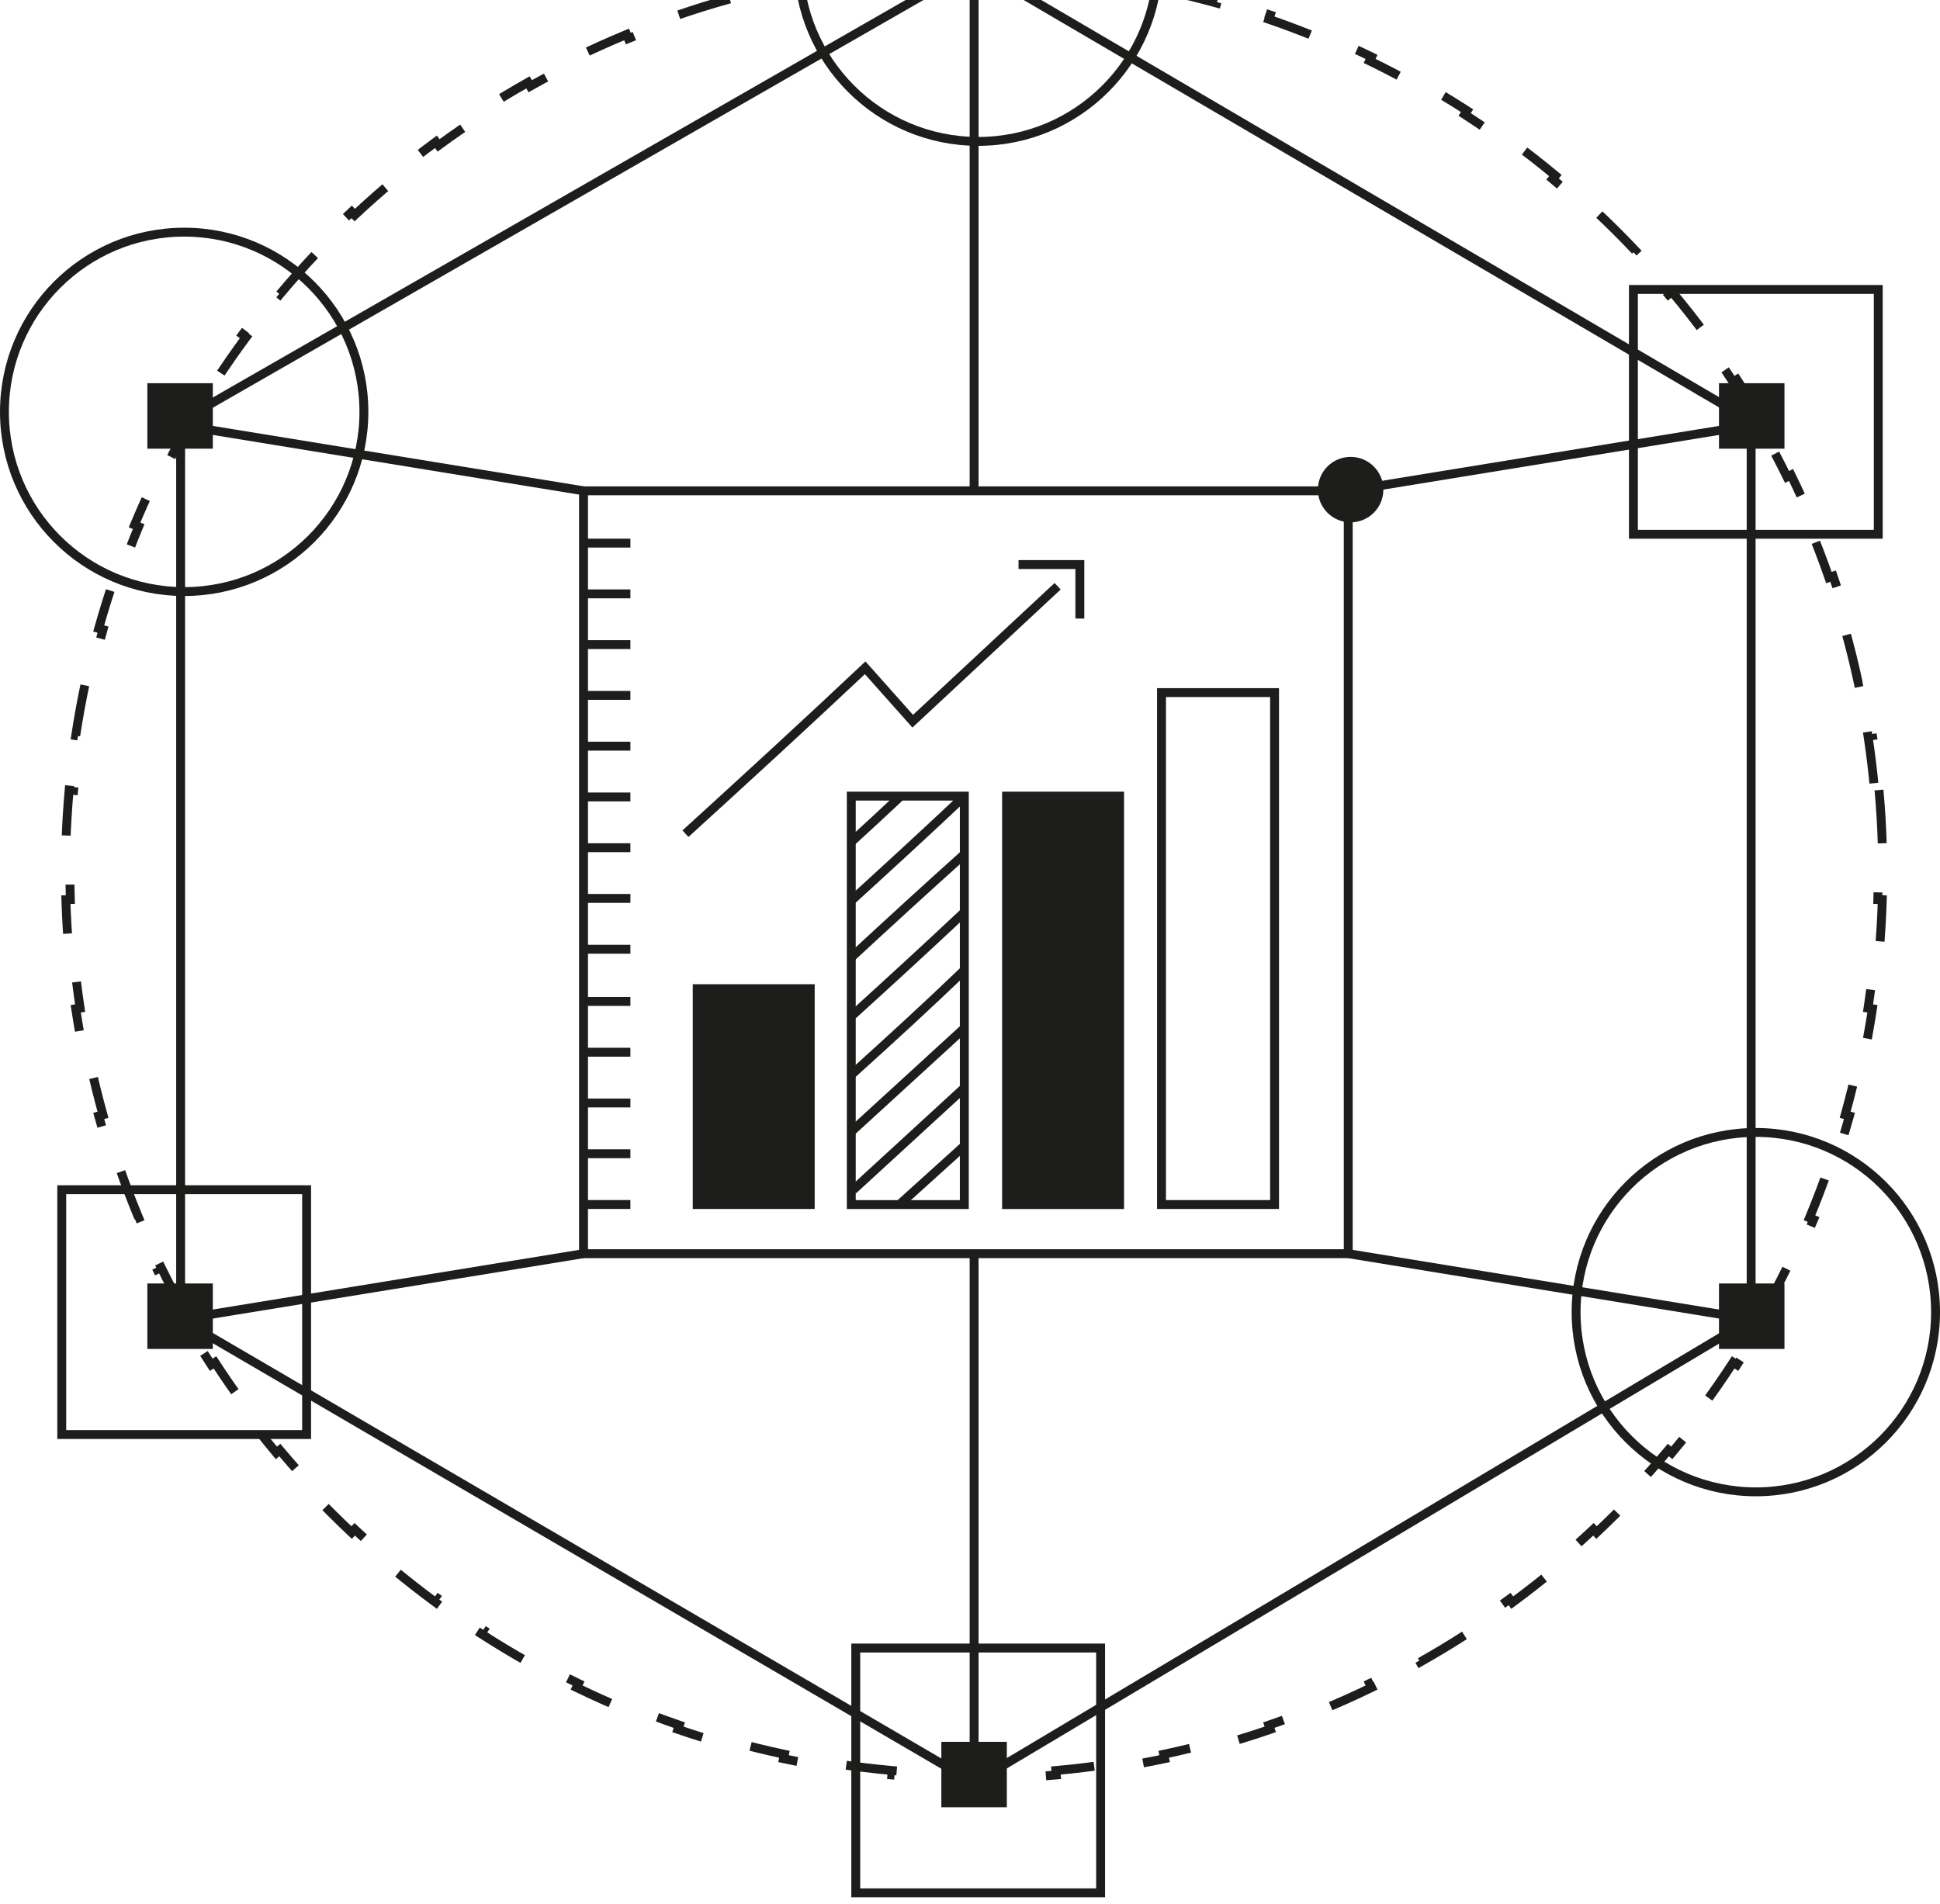 <svg width="218" height="214" viewBox="0 0 218 214" fill="none" xmlns="http://www.w3.org/2000/svg">
<path d="M200.523 43.068H193.164V50.427H200.523V43.068Z" fill="#1D1D1B"/>
<path d="M200.523 144.248H193.164V151.607H200.523V144.248Z" fill="#1D1D1B"/>
<path d="M113.139 195.762H105.78V203.12H113.139V195.762Z" fill="#1D1D1B"/>
<path d="M23.916 144.248H16.558V151.607H23.916V144.248Z" fill="#1D1D1B"/>
<path d="M23.916 43.068H16.558V50.427H23.916V43.068Z" fill="#1D1D1B"/>
<path d="M151.771 58.706C153.803 58.706 155.45 57.059 155.45 55.027C155.45 52.995 153.803 51.348 151.771 51.348C149.739 51.348 148.092 52.995 148.092 55.027C148.092 57.059 149.739 58.706 151.771 58.706Z" fill="#1D1D1B"/>
<path d="M211.146 88.791C211.329 90.824 211.452 92.874 211.514 94.939L211.014 94.954C211.044 95.975 211.06 96.999 211.06 98.027C211.06 99.055 211.044 100.079 211.014 101.1L211.514 101.115C211.452 103.18 211.329 105.23 211.146 107.263L210.648 107.218C210.463 109.264 210.218 111.292 209.914 113.301L210.408 113.376C210.099 115.417 209.729 117.439 209.3 119.439L208.812 119.334C208.381 121.341 207.891 123.327 207.344 125.288L207.825 125.422C207.271 127.408 206.658 129.368 205.988 131.303L205.516 131.139C204.845 133.076 204.118 134.986 203.335 136.867L203.796 137.059C203.006 138.96 202.159 140.832 201.258 142.673L200.809 142.453C199.908 144.293 198.954 146.101 197.947 147.876L198.382 148.123C197.367 149.912 196.3 151.668 195.182 153.387L194.762 153.115C193.647 154.83 192.482 156.51 191.267 158.152L191.669 158.449C190.447 160.102 189.176 161.716 187.859 163.29L187.475 162.969C186.163 164.537 184.804 166.065 183.4 167.55L183.763 167.894C182.353 169.387 180.897 170.837 179.4 172.243L179.057 171.878C177.567 173.277 176.035 174.631 174.463 175.938L174.782 176.322C173.204 177.635 171.585 178.9 169.929 180.117L169.633 179.714C167.987 180.923 166.304 182.083 164.585 183.193L164.856 183.613C163.133 184.726 161.374 185.788 159.582 186.798L159.336 186.362C157.558 187.364 155.747 188.313 153.905 189.209L154.124 189.659C152.281 190.554 150.407 191.397 148.504 192.183L148.313 191.721C146.43 192.499 144.518 193.223 142.58 193.889L142.743 194.362C140.807 195.028 138.845 195.637 136.858 196.188L136.725 195.706C134.763 196.25 132.776 196.737 130.768 197.164L130.873 197.653C128.872 198.079 126.85 198.447 124.809 198.754L124.734 198.259C122.725 198.562 120.696 198.805 118.65 198.988L118.695 199.486C116.662 199.668 114.612 199.791 112.546 199.852L112.532 199.352C111.511 199.382 110.487 199.398 109.459 199.398C108.431 199.398 107.406 199.382 106.385 199.352L106.371 199.852C104.305 199.791 102.255 199.668 100.223 199.486L100.267 198.988C98.221 198.805 96.192 198.562 94.183 198.259L94.109 198.754C92.067 198.447 90.045 198.079 88.044 197.653L88.149 197.164C86.141 196.737 84.154 196.25 82.192 195.706L82.059 196.188C80.072 195.637 78.11 195.028 76.175 194.362L76.337 193.889C74.399 193.223 72.487 192.499 70.604 191.721L70.413 192.183C68.51 191.397 66.636 190.554 64.793 189.659L65.012 189.209C63.17 188.313 61.359 187.364 59.581 186.362L59.335 186.798C57.543 185.788 55.784 184.726 54.061 183.613L54.332 183.193C52.613 182.083 50.93 180.923 49.284 179.714L48.988 180.117C47.332 178.9 45.713 177.635 44.135 176.322L44.455 175.938C42.882 174.631 41.35 173.277 39.86 171.878L39.517 172.243C38.02 170.837 36.564 169.387 35.154 167.894L35.517 167.55C34.114 166.065 32.754 164.537 31.442 162.969L31.058 163.29C29.741 161.716 28.47 160.102 27.248 158.449L27.65 158.152C26.436 156.51 25.27 154.83 24.155 153.115L23.735 153.387C22.617 151.667 21.55 149.912 20.535 148.123L20.97 147.876C19.963 146.101 19.009 144.292 18.108 142.453L17.659 142.673C16.759 140.832 15.912 138.96 15.12 137.059L15.582 136.867C14.799 134.986 14.072 133.076 13.401 131.139L12.929 131.303C12.259 129.368 11.646 127.408 11.092 125.422L11.573 125.288C11.026 123.327 10.536 121.341 10.105 119.334L9.617 119.439C9.188 117.439 8.818 115.417 8.509 113.376L9.003 113.301C8.699 111.292 8.454 109.264 8.269 107.218L7.771 107.263C7.588 105.23 7.465 103.18 7.403 101.115L7.903 101.1C7.873 100.079 7.857 99.055 7.857 98.027C7.857 96.999 7.873 95.975 7.903 94.954L7.403 94.939C7.465 92.874 7.588 90.824 7.771 88.791L8.269 88.836C8.454 86.79 8.699 84.762 9.003 82.753L8.509 82.678C8.818 80.636 9.188 78.615 9.617 76.615L10.105 76.72C10.536 74.712 11.026 72.727 11.573 70.766L11.092 70.632C11.646 68.646 12.259 66.685 12.929 64.751L13.401 64.915C14.072 62.978 14.799 61.068 15.582 59.187L15.121 58.994C15.912 57.093 16.759 55.222 17.659 53.381L18.108 53.601C19.009 51.761 19.963 49.953 20.97 48.178L20.535 47.931C21.55 46.142 22.617 44.386 23.735 42.666L24.155 42.939C25.27 41.224 26.436 39.544 27.65 37.902L27.248 37.605C28.47 35.952 29.741 34.338 31.058 32.764L31.442 33.085C32.754 31.517 34.114 29.989 35.517 28.504L35.154 28.16C36.564 26.667 38.02 25.217 39.517 23.811L39.86 24.175C41.35 22.777 42.882 21.423 44.455 20.116L44.135 19.731C45.713 18.419 47.332 17.153 48.988 15.936L49.284 16.339C50.93 15.131 52.613 13.97 54.332 12.86L54.061 12.44C55.784 11.328 57.543 10.266 59.335 9.256L59.581 9.692C61.359 8.69 63.17 7.74 65.012 6.845L64.793 6.395C66.636 5.499 68.51 4.657 70.413 3.871L70.604 4.333C72.487 3.555 74.399 2.831 76.337 2.165L76.174 1.692C78.11 1.026 80.072 0.417 82.059 -0.134L82.192 0.348C84.154 -0.196 86.141 -0.683 88.149 -1.11L88.044 -1.6C90.045 -2.025 92.067 -2.393 94.109 -2.7L94.183 -2.206C96.192 -2.508 98.221 -2.752 100.267 -2.935L100.222 -3.433C102.255 -3.614 104.305 -3.737 106.371 -3.798L106.385 -3.298C107.406 -3.329 108.431 -3.344 109.459 -3.344C110.487 -3.344 111.511 -3.329 112.532 -3.298L112.546 -3.798C114.612 -3.737 116.662 -3.614 118.695 -3.433L118.65 -2.935C120.696 -2.752 122.725 -2.508 124.734 -2.206L124.808 -2.7C126.85 -2.393 128.872 -2.025 130.873 -1.6L130.768 -1.11C132.776 -0.683 134.763 -0.196 136.725 0.348L136.858 -0.134C138.845 0.417 140.807 1.026 142.742 1.692L142.58 2.165C144.518 2.831 146.43 3.555 148.313 4.333L148.504 3.871C150.407 4.657 152.281 5.499 154.124 6.395L153.905 6.845C155.747 7.74 157.558 8.69 159.336 9.692L159.582 9.256C161.374 10.266 163.133 11.328 164.856 12.44L164.585 12.86C166.304 13.97 167.987 15.131 169.633 16.339L169.929 15.936C171.585 17.153 173.204 18.419 174.782 19.731L174.463 20.116C176.035 21.423 177.567 22.777 179.057 24.176L179.4 23.811C180.897 25.217 182.353 26.667 183.763 28.16L183.4 28.504C184.804 29.989 186.163 31.517 187.475 33.085L187.859 32.764C189.176 34.338 190.447 35.952 191.669 37.605L191.267 37.902C192.482 39.544 193.647 41.224 194.762 42.939L195.182 42.666C196.3 44.386 197.367 46.142 198.382 47.931L197.947 48.178C198.954 49.953 199.908 51.761 200.809 53.601L201.258 53.381C202.159 55.222 203.006 57.094 203.797 58.995L203.335 59.187C204.118 61.068 204.845 62.978 205.516 64.915L205.988 64.751C206.658 66.685 207.271 68.646 207.825 70.632L207.344 70.766C207.891 72.727 208.381 74.712 208.812 76.72L209.3 76.615C209.729 78.615 210.099 80.636 210.408 82.678L209.914 82.753C210.218 84.762 210.463 86.79 210.648 88.836L211.146 88.791Z" stroke="#1D1D1B" stroke-dasharray="6 6"/>
<path d="M20.297 47.326L109.462 -3.84L196.779 47.326V148.275L109.462 200.362L20.297 148.275V47.326Z" stroke="#1D1D1B"/>
<path d="M151.504 55.164H65.572V140.901H151.504V55.164Z" stroke="#1D1D1B" stroke-miterlimit="10"/>
<path d="M65.704 61.039H70.839" stroke="#1D1D1B" stroke-miterlimit="10"/>
<path d="M65.704 66.744H70.839" stroke="#1D1D1B" stroke-miterlimit="10"/>
<path d="M65.704 72.447H70.839" stroke="#1D1D1B" stroke-miterlimit="10"/>
<path d="M65.704 78.154H70.839" stroke="#1D1D1B" stroke-miterlimit="10"/>
<path d="M65.704 83.861H70.839" stroke="#1D1D1B" stroke-miterlimit="10"/>
<path d="M65.704 89.568H70.839" stroke="#1D1D1B" stroke-miterlimit="10"/>
<path d="M65.704 95.273H70.839" stroke="#1D1D1B" stroke-miterlimit="10"/>
<path d="M65.704 100.973H70.839" stroke="#1D1D1B" stroke-miterlimit="10"/>
<path d="M65.704 106.684H70.839" stroke="#1D1D1B" stroke-miterlimit="10"/>
<path d="M65.704 112.551H70.839" stroke="#1D1D1B" stroke-miterlimit="10"/>
<path d="M65.704 118.258H70.839" stroke="#1D1D1B" stroke-miterlimit="10"/>
<path d="M65.704 123.963H70.839" stroke="#1D1D1B" stroke-miterlimit="10"/>
<path d="M65.704 129.668H70.839" stroke="#1D1D1B" stroke-miterlimit="10"/>
<path d="M65.704 135.373H70.839" stroke="#1D1D1B" stroke-miterlimit="10"/>
<path d="M95.656 94.628C97.495 92.954 99.313 91.261 101.127 89.562" stroke="#1D1D1B" stroke-miterlimit="10"/>
<path d="M95.747 101.149C99.99 97.284 104.219 93.4 108.387 89.465" stroke="#1D1D1B" stroke-miterlimit="10"/>
<path d="M77.025 93.698C83.804 87.523 90.558 81.327 97.22 75.052L102.563 81.054L118.847 65.887" stroke="#1D1D1B" stroke-miterlimit="10"/>
<path d="M95.743 107.528C99.907 103.676 104.091 99.837 108.325 96.043" stroke="#1D1D1B" stroke-miterlimit="10"/>
<path d="M95.8 114.102C99.996 110.292 104.173 106.461 108.299 102.58" stroke="#1D1D1B" stroke-miterlimit="10"/>
<path d="M95.717 120.748C99.988 116.896 104.231 113.011 108.365 109.035" stroke="#1D1D1B" stroke-miterlimit="10"/>
<path d="M95.78 127.077C99.948 123.258 104.12 119.44 108.292 115.625" stroke="#1D1D1B" stroke-miterlimit="10"/>
<path d="M95.856 133.747C100.019 129.929 104.183 126.106 108.342 122.283" stroke="#1D1D1B" stroke-miterlimit="10"/>
<path d="M101.122 135.326C103.534 133.135 105.95 130.952 108.374 128.773" stroke="#1D1D1B" stroke-miterlimit="10"/>
<path d="M91.048 111.115H78.346V135.377H91.048V111.115Z" fill="#1D1D1B" stroke="#1D1D1B" stroke-miterlimit="10"/>
<path d="M108.362 89.475H95.66V135.381H108.362V89.475Z" stroke="#1D1D1B" stroke-miterlimit="10"/>
<path d="M125.81 89.475H113.107V135.381H125.81V89.475Z" fill="#1D1D1B" stroke="#1D1D1B" stroke-miterlimit="10"/>
<path d="M143.224 77.84H130.521V135.376H143.224V77.84Z" stroke="#1D1D1B" stroke-miterlimit="10"/>
<path d="M114.454 63.449H121.345V69.517" stroke="#1D1D1B" stroke-miterlimit="10"/>
<path d="M109.462 -3.84V54.701" stroke="#1D1D1B"/>
<path d="M109.462 140.568V199.109" stroke="#1D1D1B"/>
<path d="M196.779 47.787L151.504 55.162" stroke="#1D1D1B"/>
<path d="M196.779 148.273L151.504 140.898" stroke="#1D1D1B"/>
<path d="M20.297 47.787L65.573 55.162" stroke="#1D1D1B"/>
<path d="M20.297 148.273L65.573 140.898" stroke="#1D1D1B"/>
<rect x="6.939" y="133.711" width="27.515" height="27.515" stroke="#1D1D1B"/>
<rect x="183.548" y="32.531" width="27.515" height="27.515" stroke="#1D1D1B"/>
<rect x="96.162" y="185.221" width="27.515" height="27.515" stroke="#1D1D1B"/>
<circle cx="20.696" cy="46.288" r="20.196" stroke="#1D1D1B"/>
<circle cx="109.921" cy="-4.304" r="20.196" stroke="#1D1D1B"/>
<circle cx="197.304" cy="147.47" r="20.196" stroke="#1D1D1B"/>
</svg>
